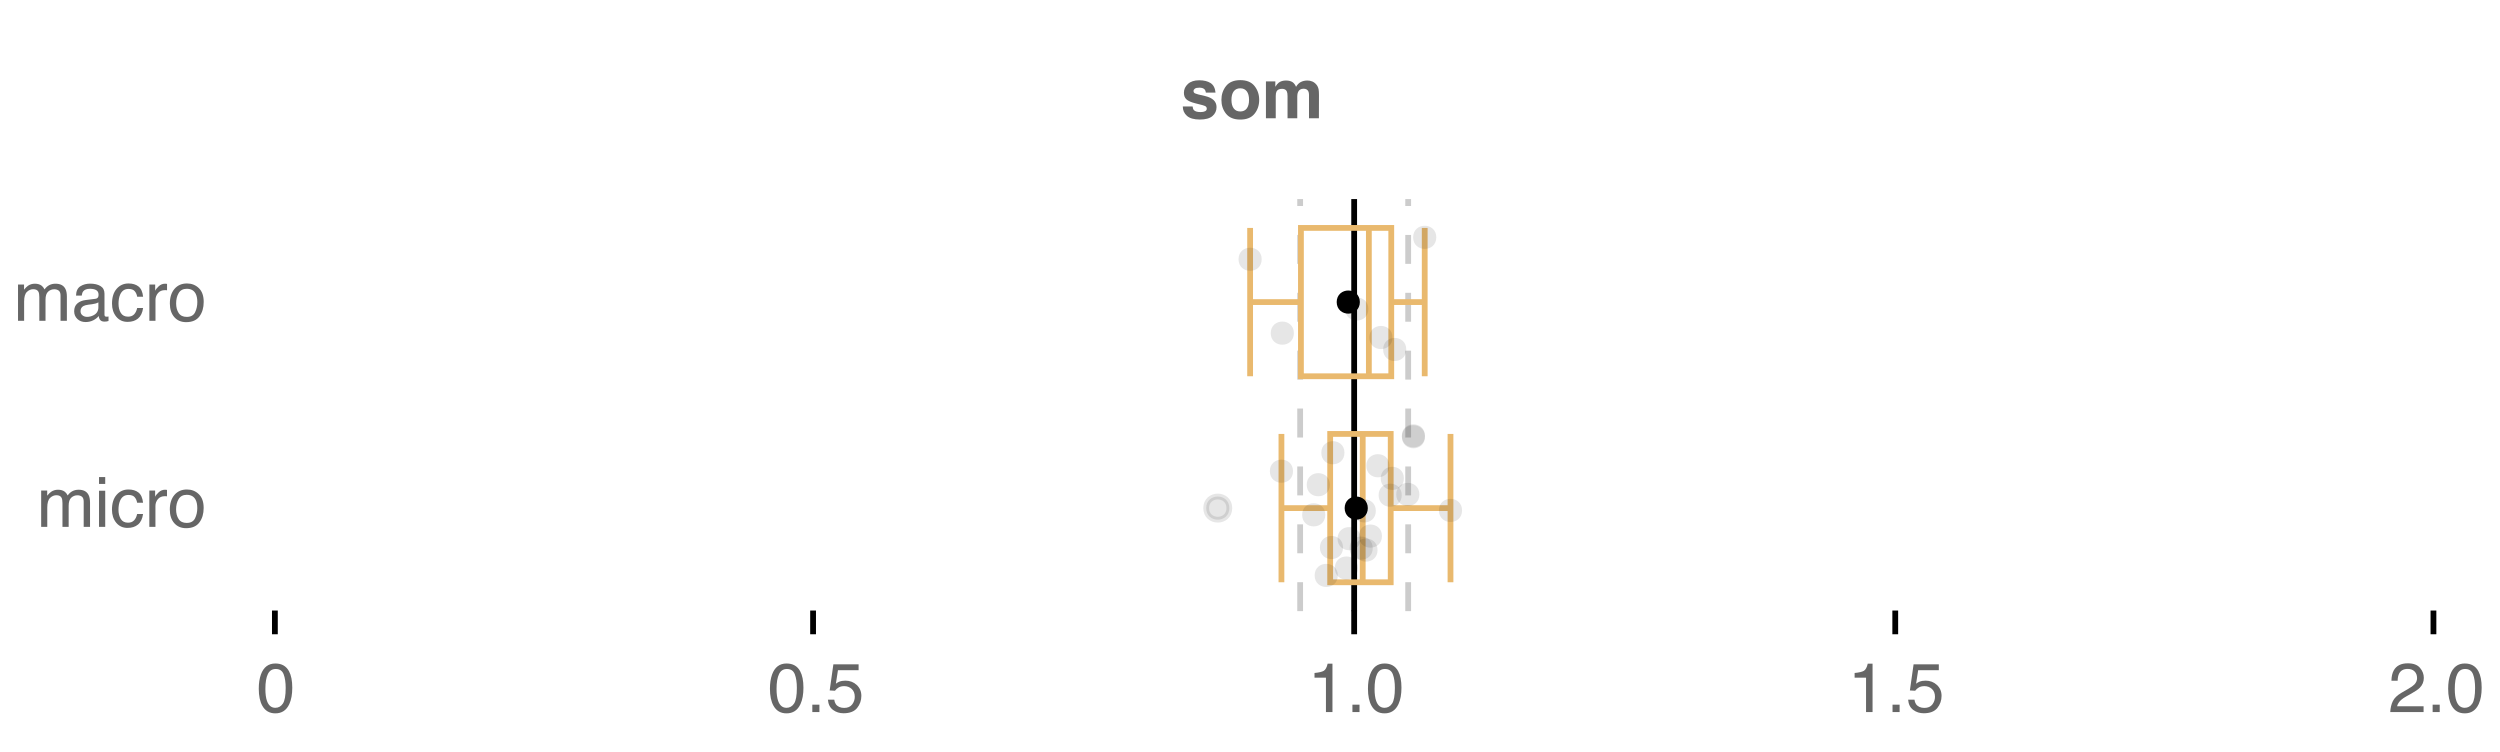 <?xml version="1.0" encoding="UTF-8"?>
<svg xmlns="http://www.w3.org/2000/svg" xmlns:xlink="http://www.w3.org/1999/xlink" width="864" height="260" viewBox="0 0 864 260">
<defs>
<clipPath id="clip-0">
<path clip-rule="nonzero" d="M 467 68.801 L 469 68.801 L 469 211.199 L 467 211.199 Z M 467 68.801 "/>
</clipPath>
<clipPath id="clip-1">
<path clip-rule="nonzero" d="M 448 68.801 L 451 68.801 L 451 211.199 L 448 211.199 Z M 448 68.801 "/>
</clipPath>
<clipPath id="clip-2">
<path clip-rule="nonzero" d="M 485 68.801 L 488 68.801 L 488 211.199 L 485 211.199 Z M 485 68.801 "/>
</clipPath>
</defs>
<rect x="-86.4" y="-26" width="1036.8" height="312" fill="rgb(100%, 100%, 100%)" fill-opacity="1"/>
<path fill-rule="nonzero" fill="rgb(100%, 100%, 100%)" fill-opacity="1" d="M 0 0 L 672 0 L 672 76 L 0 76 Z M 0 0 "/>
<path fill="none" stroke-width="1" stroke-linecap="butt" stroke-linejoin="miter" stroke="rgb(0%, 0%, 0%)" stroke-opacity="1" stroke-miterlimit="10" d="M 47.5 105.5 L 47.5 109.6 " transform="matrix(2, 0, 0, 2, 0, 0)"/>
<path fill="none" stroke-width="1" stroke-linecap="butt" stroke-linejoin="miter" stroke="rgb(0%, 0%, 0%)" stroke-opacity="1" stroke-miterlimit="10" d="M 140.5 105.5 L 140.5 109.6 " transform="matrix(2, 0, 0, 2, 0, 0)"/>
<path fill="none" stroke-width="1" stroke-linecap="butt" stroke-linejoin="miter" stroke="rgb(0%, 0%, 0%)" stroke-opacity="1" stroke-miterlimit="10" d="M 234 105.5 L 234 109.6 " transform="matrix(2, 0, 0, 2, 0, 0)"/>
<path fill="none" stroke-width="1" stroke-linecap="butt" stroke-linejoin="miter" stroke="rgb(0%, 0%, 0%)" stroke-opacity="1" stroke-miterlimit="10" d="M 327.5 105.5 L 327.5 109.6 " transform="matrix(2, 0, 0, 2, 0, 0)"/>
<path fill="none" stroke-width="1" stroke-linecap="butt" stroke-linejoin="miter" stroke="rgb(0%, 0%, 0%)" stroke-opacity="1" stroke-miterlimit="10" d="M 420.5 105.5 L 420.5 109.6 " transform="matrix(2, 0, 0, 2, 0, 0)"/>
<path fill-rule="nonzero" fill="rgb(40%, 40%, 40%)" fill-opacity="1" d="M 418.359 28.691 C 419.359 29.332 419.934 30.434 420.082 31.996 L 416.742 31.996 C 416.695 31.566 416.574 31.227 416.379 30.977 C 416.012 30.523 415.387 30.297 414.504 30.297 C 413.777 30.297 413.258 30.41 412.953 30.637 C 412.645 30.863 412.488 31.129 412.488 31.434 C 412.488 31.816 412.652 32.094 412.98 32.266 C 413.309 32.445 414.469 32.754 416.461 33.191 C 417.789 33.504 418.785 33.977 419.449 34.609 C 420.105 35.25 420.434 36.051 420.434 37.012 C 420.434 38.277 419.961 39.309 419.023 40.113 C 418.082 40.914 416.625 41.312 414.656 41.312 C 412.648 41.312 411.164 40.887 410.211 40.043 C 409.254 39.195 408.773 38.113 408.773 36.801 L 412.16 36.801 C 412.23 37.395 412.383 37.816 412.617 38.066 C 413.031 38.512 413.797 38.734 414.914 38.734 C 415.57 38.734 416.094 38.637 416.477 38.441 C 416.863 38.246 417.059 37.953 417.059 37.562 C 417.059 37.188 416.902 36.902 416.59 36.707 C 416.277 36.512 415.117 36.176 413.109 35.699 C 411.664 35.34 410.645 34.891 410.051 34.352 C 409.457 33.82 409.16 33.055 409.16 32.055 C 409.16 30.875 409.625 29.863 410.547 29.012 C 411.473 28.164 412.777 27.742 414.457 27.742 C 416.051 27.742 417.352 28.059 418.359 28.691 Z M 433.559 29.723 C 434.637 31.074 435.176 32.672 435.176 34.516 C 435.176 36.391 434.637 37.996 433.559 39.324 C 432.48 40.656 430.844 41.324 428.648 41.324 C 426.453 41.324 424.816 40.66 423.738 39.324 C 422.66 37.992 422.121 36.391 422.121 34.516 C 422.121 32.672 422.66 31.074 423.738 29.723 C 424.816 28.371 426.453 27.695 428.648 27.695 C 430.844 27.695 432.48 28.371 433.559 29.723 Z M 428.637 30.52 C 427.66 30.52 426.91 30.863 426.379 31.559 C 425.852 32.25 425.59 33.234 425.59 34.516 C 425.59 35.797 425.855 36.785 426.379 37.48 C 426.906 38.176 427.66 38.523 428.637 38.523 C 429.613 38.523 430.363 38.176 430.887 37.48 C 431.41 36.785 431.672 35.797 431.672 34.516 C 431.672 33.234 431.41 32.246 430.887 31.559 C 430.363 30.867 429.613 30.52 428.637 30.52 Z M 444.738 31.621 C 444.457 31.004 443.906 30.695 443.086 30.695 C 442.133 30.695 441.492 31.004 441.164 31.621 C 440.984 31.973 440.895 32.496 440.895 33.191 L 440.895 40.879 L 437.508 40.879 L 437.508 28.129 L 440.754 28.129 L 440.754 29.992 C 441.168 29.328 441.559 28.855 441.926 28.574 C 442.574 28.074 443.414 27.824 444.445 27.824 C 445.422 27.824 446.211 28.039 446.812 28.469 C 447.297 28.867 447.664 29.379 447.914 30.004 C 448.352 29.254 448.895 28.703 449.543 28.352 C 450.23 28 450.996 27.824 451.84 27.824 C 452.402 27.824 452.957 27.934 453.504 28.152 C 454.051 28.371 454.547 28.754 454.992 29.301 C 455.352 29.746 455.594 30.293 455.719 30.941 C 455.797 31.371 455.836 32 455.836 32.828 L 455.812 40.879 L 452.391 40.879 L 452.391 32.746 C 452.391 32.262 452.312 31.863 452.156 31.551 C 451.859 30.957 451.312 30.66 450.516 30.66 C 449.594 30.66 448.957 31.043 448.605 31.809 C 448.426 32.215 448.336 32.703 448.336 33.273 L 448.336 40.879 L 444.973 40.879 L 444.973 33.273 C 444.973 32.516 444.895 31.965 444.738 31.621 Z M 408 22.398 "/>
<path fill-rule="nonzero" fill="rgb(40%, 40%, 40%)" fill-opacity="1" d="M 95.172 229.301 C 97.344 229.301 98.914 230.195 99.883 231.984 C 100.633 233.367 101.008 235.262 101.008 237.668 C 101.008 239.949 100.668 241.836 99.988 243.328 C 99.004 245.469 97.395 246.539 95.16 246.539 C 93.145 246.539 91.645 245.664 90.66 243.914 C 89.84 242.453 89.43 240.492 89.43 238.031 C 89.43 236.125 89.676 234.488 90.168 233.121 C 91.09 230.574 92.758 229.301 95.172 229.301 Z M 95.148 244.617 C 96.242 244.617 97.113 244.133 97.762 243.164 C 98.41 242.195 98.734 240.391 98.734 237.75 C 98.734 235.844 98.5 234.277 98.031 233.043 C 97.562 231.812 96.652 231.199 95.301 231.199 C 94.059 231.199 93.148 231.785 92.578 232.949 C 92.004 234.117 91.715 235.84 91.715 238.113 C 91.715 239.824 91.898 241.199 92.266 242.238 C 92.828 243.824 93.789 244.617 95.148 244.617 Z M 88.68 227.602 "/>
<path fill-rule="nonzero" fill="rgb(40%, 40%, 40%)" fill-opacity="1" d="M 271.832 229.301 C 274.004 229.301 275.574 230.195 276.543 231.984 C 277.293 233.367 277.668 235.262 277.668 237.668 C 277.668 239.949 277.328 241.836 276.648 243.328 C 275.664 245.469 274.055 246.539 271.82 246.539 C 269.805 246.539 268.305 245.664 267.32 243.914 C 266.5 242.453 266.09 240.492 266.09 238.031 C 266.09 236.125 266.336 234.488 266.828 233.121 C 267.75 230.574 269.418 229.301 271.832 229.301 Z M 271.809 244.617 C 272.902 244.617 273.773 244.133 274.422 243.164 C 275.07 242.195 275.395 240.391 275.395 237.75 C 275.395 235.844 275.16 234.277 274.691 233.043 C 274.223 231.812 273.312 231.199 271.961 231.199 C 270.719 231.199 269.809 231.785 269.238 232.949 C 268.664 234.117 268.375 235.84 268.375 238.113 C 268.375 239.824 268.559 241.199 268.926 242.238 C 269.488 243.824 270.449 244.617 271.809 244.617 Z M 280.738 243.527 L 283.188 243.527 L 283.188 246.082 L 280.738 246.082 Z M 288.32 241.805 C 288.461 243.008 289.02 243.84 289.996 244.301 C 290.496 244.535 291.074 244.652 291.73 244.652 C 292.98 244.652 293.906 244.254 294.508 243.457 C 295.109 242.66 295.41 241.777 295.41 240.809 C 295.41 239.637 295.051 238.73 294.34 238.09 C 293.625 237.449 292.766 237.129 291.766 237.129 C 291.039 237.129 290.418 237.27 289.895 237.551 C 289.375 237.832 288.934 238.223 288.566 238.723 L 286.738 238.617 L 288.016 229.582 L 296.734 229.582 L 296.734 231.621 L 289.598 231.621 L 288.883 236.285 C 289.273 235.988 289.645 235.766 289.996 235.617 C 290.621 235.359 291.344 235.23 292.164 235.23 C 293.703 235.23 295.008 235.727 296.078 236.719 C 297.148 237.711 297.684 238.969 297.684 240.492 C 297.684 242.078 297.191 243.477 296.215 244.688 C 295.234 245.898 293.668 246.504 291.52 246.504 C 290.152 246.504 288.941 246.121 287.895 245.348 C 286.844 244.578 286.254 243.398 286.129 241.805 Z M 265.34 227.602 "/>
<path fill-rule="nonzero" fill="rgb(40%, 40%, 40%)" fill-opacity="1" d="M 454.297 234.199 L 454.297 232.582 C 455.82 232.434 456.883 232.184 457.484 231.84 C 458.086 231.492 458.535 230.668 458.832 229.371 L 460.496 229.371 L 460.496 246.082 L 458.246 246.082 L 458.246 234.199 Z M 467.398 243.527 L 469.848 243.527 L 469.848 246.082 L 467.398 246.082 Z M 478.508 229.301 C 480.68 229.301 482.25 230.195 483.219 231.984 C 483.969 233.367 484.344 235.262 484.344 237.668 C 484.344 239.949 484.004 241.836 483.324 243.328 C 482.34 245.469 480.73 246.539 478.496 246.539 C 476.48 246.539 474.98 245.664 473.996 243.914 C 473.176 242.453 472.766 240.492 472.766 238.031 C 472.766 236.125 473.012 234.488 473.504 233.121 C 474.426 230.574 476.094 229.301 478.508 229.301 Z M 478.484 244.617 C 479.578 244.617 480.449 244.133 481.098 243.164 C 481.746 242.195 482.07 240.391 482.07 237.75 C 482.07 235.844 481.836 234.277 481.367 233.043 C 480.898 231.812 479.988 231.199 478.637 231.199 C 477.395 231.199 476.484 231.785 475.914 232.949 C 475.34 234.117 475.051 235.84 475.051 238.113 C 475.051 239.824 475.234 241.199 475.602 242.238 C 476.164 243.824 477.125 244.617 478.484 244.617 Z M 452 227.602 "/>
<path fill-rule="nonzero" fill="rgb(40%, 40%, 40%)" fill-opacity="1" d="M 640.957 234.199 L 640.957 232.582 C 642.48 232.434 643.543 232.184 644.145 231.84 C 644.746 231.492 645.195 230.668 645.492 229.371 L 647.156 229.371 L 647.156 246.082 L 644.906 246.082 L 644.906 234.199 Z M 654.059 243.527 L 656.508 243.527 L 656.508 246.082 L 654.059 246.082 Z M 661.641 241.805 C 661.781 243.008 662.34 243.84 663.316 244.301 C 663.816 244.535 664.395 244.652 665.051 244.652 C 666.301 244.652 667.227 244.254 667.828 243.457 C 668.43 242.66 668.73 241.777 668.73 240.809 C 668.73 239.637 668.371 238.73 667.66 238.09 C 666.945 237.449 666.086 237.129 665.086 237.129 C 664.359 237.129 663.738 237.27 663.215 237.551 C 662.695 237.832 662.254 238.223 661.887 238.723 L 660.059 238.617 L 661.336 229.582 L 670.055 229.582 L 670.055 231.621 L 662.918 231.621 L 662.203 236.285 C 662.594 235.988 662.965 235.766 663.316 235.617 C 663.941 235.359 664.664 235.23 665.484 235.23 C 667.023 235.23 668.328 235.727 669.398 236.719 C 670.469 237.711 671.004 238.969 671.004 240.492 C 671.004 242.078 670.512 243.477 669.535 244.688 C 668.555 245.898 666.988 246.504 664.84 246.504 C 663.473 246.504 662.262 246.121 661.215 245.348 C 660.164 244.578 659.574 243.398 659.449 241.805 Z M 638.66 227.602 "/>
<path fill-rule="nonzero" fill="rgb(40%, 40%, 40%)" fill-opacity="1" d="M 826.07 246.082 C 826.148 244.637 826.445 243.379 826.969 242.309 C 827.488 241.238 828.5 240.266 830.008 239.391 L 832.258 238.09 C 833.266 237.504 833.973 237.004 834.379 236.59 C 835.02 235.941 835.34 235.199 835.34 234.363 C 835.34 233.387 835.047 232.613 834.461 232.035 C 833.875 231.461 833.094 231.176 832.117 231.176 C 830.672 231.176 829.672 231.723 829.117 232.816 C 828.82 233.402 828.656 234.215 828.625 235.254 L 826.48 235.254 C 826.504 233.793 826.773 232.602 827.289 231.68 C 828.203 230.055 829.816 229.242 832.129 229.242 C 834.051 229.242 835.453 229.762 836.344 230.801 C 837.23 231.84 837.672 232.996 837.672 234.27 C 837.672 235.613 837.199 236.762 836.254 237.715 C 835.707 238.27 834.727 238.941 833.312 239.73 L 831.707 240.621 C 830.941 241.043 830.34 241.445 829.902 241.828 C 829.121 242.508 828.629 243.262 828.426 244.09 L 837.59 244.09 L 837.59 246.082 Z M 840.719 243.527 L 843.168 243.527 L 843.168 246.082 L 840.719 246.082 Z M 851.828 229.301 C 854 229.301 855.57 230.195 856.539 231.984 C 857.289 233.367 857.664 235.262 857.664 237.668 C 857.664 239.949 857.324 241.836 856.645 243.328 C 855.66 245.469 854.051 246.539 851.816 246.539 C 849.801 246.539 848.301 245.664 847.316 243.914 C 846.496 242.453 846.086 240.492 846.086 238.031 C 846.086 236.125 846.332 234.488 846.824 233.121 C 847.746 230.574 849.414 229.301 851.828 229.301 Z M 851.805 244.617 C 852.898 244.617 853.77 244.133 854.418 243.164 C 855.066 242.195 855.391 240.391 855.391 237.75 C 855.391 235.844 855.156 234.277 854.688 233.043 C 854.219 231.812 853.309 231.199 851.957 231.199 C 850.715 231.199 849.805 231.785 849.234 232.949 C 848.66 234.117 848.371 235.84 848.371 238.113 C 848.371 239.824 848.555 241.199 848.922 242.238 C 849.484 243.824 850.445 244.617 851.805 244.617 Z M 825.32 227.602 "/>
<path fill-rule="nonzero" fill="rgb(40%, 40%, 40%)" fill-opacity="1" d="M 6.227 98.328 L 8.312 98.328 L 8.312 100.109 C 8.812 99.492 9.266 99.043 9.672 98.762 C 10.367 98.285 11.156 98.047 12.039 98.047 C 13.039 98.047 13.844 98.293 14.453 98.785 C 14.797 99.066 15.109 99.48 15.391 100.027 C 15.859 99.355 16.41 98.855 17.043 98.535 C 17.676 98.211 18.387 98.047 19.176 98.047 C 20.863 98.047 22.012 98.656 22.621 99.875 C 22.949 100.531 23.113 101.414 23.113 102.523 L 23.113 110.879 L 20.922 110.879 L 20.922 102.16 C 20.922 101.324 20.711 100.75 20.297 100.438 C 19.879 100.125 19.367 99.969 18.766 99.969 C 17.938 99.969 17.227 100.246 16.625 100.801 C 16.027 101.355 15.73 102.281 15.73 103.578 L 15.73 110.879 L 13.586 110.879 L 13.586 102.688 C 13.586 101.836 13.484 101.215 13.281 100.824 C 12.961 100.238 12.363 99.945 11.488 99.945 C 10.691 99.945 9.969 100.254 9.312 100.871 C 8.66 101.488 8.336 102.605 8.336 104.223 L 8.336 110.879 L 6.227 110.879 Z M 27.836 107.539 C 27.836 108.148 28.059 108.629 28.504 108.98 C 28.949 109.332 29.477 109.508 30.086 109.508 C 30.828 109.508 31.547 109.336 32.242 108.992 C 33.414 108.422 34 107.488 34 106.191 L 34 104.492 C 33.742 104.656 33.41 104.793 33.004 104.902 C 32.598 105.012 32.199 105.09 31.809 105.137 L 30.531 105.301 C 29.766 105.402 29.191 105.562 28.809 105.781 C 28.16 106.148 27.836 106.734 27.836 107.539 Z M 32.945 103.273 C 33.43 103.211 33.754 103.008 33.918 102.664 C 34.012 102.477 34.059 102.207 34.059 101.855 C 34.059 101.137 33.805 100.613 33.289 100.293 C 32.777 99.969 32.047 99.805 31.094 99.805 C 29.992 99.805 29.211 100.102 28.75 100.695 C 28.492 101.023 28.324 101.512 28.246 102.16 L 26.277 102.16 C 26.316 100.613 26.82 99.535 27.781 98.934 C 28.746 98.328 29.867 98.023 31.141 98.023 C 32.617 98.023 33.816 98.305 34.738 98.867 C 35.652 99.43 36.109 100.305 36.109 101.492 L 36.109 108.723 C 36.109 108.941 36.156 109.117 36.242 109.25 C 36.332 109.383 36.523 109.449 36.812 109.449 C 36.906 109.449 37.012 109.441 37.129 109.434 C 37.246 109.422 37.371 109.402 37.504 109.379 L 37.504 110.938 C 37.176 111.031 36.926 111.09 36.754 111.113 C 36.582 111.137 36.348 111.148 36.051 111.148 C 35.324 111.148 34.797 110.891 34.469 110.375 C 34.297 110.102 34.176 109.715 34.105 109.215 C 33.676 109.777 33.059 110.266 32.254 110.68 C 31.449 111.094 30.562 111.301 29.594 111.301 C 28.43 111.301 27.477 110.949 26.742 110.238 C 26.004 109.531 25.633 108.648 25.633 107.586 C 25.633 106.422 25.996 105.52 26.723 104.879 C 27.449 104.238 28.402 103.844 29.582 103.695 Z M 44.406 97.965 C 45.82 97.965 46.973 98.309 47.855 98.996 C 48.742 99.684 49.277 100.867 49.457 102.547 L 47.406 102.547 C 47.281 101.773 46.996 101.129 46.551 100.621 C 46.105 100.109 45.391 99.852 44.406 99.852 C 43.062 99.852 42.102 100.508 41.523 101.82 C 41.148 102.672 40.961 103.723 40.961 104.973 C 40.961 106.23 41.227 107.289 41.758 108.148 C 42.289 109.008 43.125 109.438 44.266 109.438 C 45.141 109.438 45.832 109.168 46.348 108.637 C 46.859 108.102 47.211 107.367 47.406 106.438 L 49.457 106.438 C 49.223 108.102 48.637 109.316 47.699 110.09 C 46.762 110.859 45.562 111.242 44.102 111.242 C 42.461 111.242 41.152 110.645 40.176 109.441 C 39.199 108.242 38.711 106.746 38.711 104.949 C 38.711 102.746 39.246 101.031 40.316 99.805 C 41.387 98.578 42.75 97.965 44.406 97.965 Z M 51.625 98.328 L 53.629 98.328 L 53.629 100.496 C 53.793 100.074 54.195 99.559 54.836 98.957 C 55.477 98.352 56.215 98.047 57.051 98.047 C 57.09 98.047 57.156 98.051 57.25 98.059 C 57.344 98.066 57.504 98.082 57.73 98.105 L 57.73 100.332 C 57.605 100.309 57.488 100.293 57.387 100.285 C 57.281 100.277 57.164 100.273 57.039 100.273 C 55.977 100.273 55.16 100.613 54.59 101.301 C 54.02 101.984 53.734 102.77 53.734 103.66 L 53.734 110.879 L 51.625 110.879 Z M 64.539 109.52 C 65.938 109.52 66.895 108.988 67.418 107.934 C 67.938 106.875 68.195 105.695 68.195 104.398 C 68.195 103.227 68.008 102.273 67.633 101.539 C 67.039 100.383 66.016 99.805 64.562 99.805 C 63.273 99.805 62.336 100.297 61.75 101.281 C 61.164 102.266 60.871 103.453 60.871 104.844 C 60.871 106.18 61.164 107.293 61.75 108.184 C 62.336 109.074 63.266 109.52 64.539 109.52 Z M 64.621 97.965 C 66.238 97.965 67.605 98.504 68.723 99.582 C 69.84 100.66 70.398 102.246 70.398 104.34 C 70.398 106.363 69.906 108.035 68.922 109.355 C 67.938 110.676 66.41 111.336 64.34 111.336 C 62.613 111.336 61.242 110.754 60.227 109.582 C 59.211 108.414 58.703 106.848 58.703 104.879 C 58.703 102.77 59.238 101.09 60.309 99.84 C 61.379 98.59 62.816 97.965 64.621 97.965 Z M 4.68 92.398 "/>
<path fill-rule="nonzero" fill="rgb(40%, 40%, 40%)" fill-opacity="1" d="M 14.227 169.531 L 16.312 169.531 L 16.312 171.312 C 16.812 170.695 17.266 170.246 17.672 169.965 C 18.367 169.488 19.156 169.25 20.039 169.25 C 21.039 169.25 21.844 169.496 22.453 169.988 C 22.797 170.27 23.109 170.684 23.391 171.23 C 23.859 170.559 24.41 170.059 25.043 169.738 C 25.676 169.414 26.387 169.25 27.176 169.25 C 28.863 169.25 30.012 169.859 30.621 171.078 C 30.949 171.734 31.113 172.617 31.113 173.727 L 31.113 182.082 L 28.922 182.082 L 28.922 173.363 C 28.922 172.527 28.711 171.953 28.297 171.641 C 27.879 171.328 27.367 171.172 26.766 171.172 C 25.938 171.172 25.227 171.449 24.625 172.004 C 24.027 172.559 23.73 173.484 23.73 174.781 L 23.73 182.082 L 21.586 182.082 L 21.586 173.891 C 21.586 173.039 21.484 172.418 21.281 172.027 C 20.961 171.441 20.363 171.148 19.488 171.148 C 18.691 171.148 17.969 171.457 17.312 172.074 C 16.66 172.691 16.336 173.809 16.336 175.426 L 16.336 182.082 L 14.227 182.082 Z M 34.219 169.59 L 36.363 169.59 L 36.363 182.082 L 34.219 182.082 Z M 34.219 164.867 L 36.363 164.867 L 36.363 167.258 L 34.219 167.258 Z M 44.391 169.168 C 45.805 169.168 46.957 169.512 47.84 170.199 C 48.727 170.887 49.262 172.07 49.441 173.75 L 47.391 173.75 C 47.266 172.977 46.98 172.332 46.535 171.824 C 46.09 171.312 45.375 171.055 44.391 171.055 C 43.047 171.055 42.086 171.711 41.508 173.023 C 41.133 173.875 40.945 174.926 40.945 176.176 C 40.945 177.434 41.211 178.492 41.742 179.352 C 42.273 180.211 43.109 180.641 44.25 180.641 C 45.125 180.641 45.816 180.371 46.332 179.84 C 46.844 179.305 47.195 178.57 47.391 177.641 L 49.441 177.641 C 49.207 179.305 48.621 180.52 47.684 181.293 C 46.746 182.062 45.547 182.445 44.086 182.445 C 42.445 182.445 41.137 181.848 40.16 180.645 C 39.184 179.445 38.695 177.949 38.695 176.152 C 38.695 173.949 39.23 172.234 40.301 171.008 C 41.371 169.781 42.734 169.168 44.391 169.168 Z M 51.609 169.531 L 53.613 169.531 L 53.613 171.699 C 53.777 171.277 54.18 170.762 54.82 170.16 C 55.461 169.555 56.199 169.25 57.035 169.25 C 57.074 169.25 57.141 169.254 57.234 169.262 C 57.328 169.27 57.488 169.285 57.715 169.309 L 57.715 171.535 C 57.59 171.512 57.473 171.496 57.371 171.488 C 57.266 171.48 57.148 171.477 57.023 171.477 C 55.961 171.477 55.145 171.816 54.574 172.504 C 54.004 173.188 53.719 173.973 53.719 174.863 L 53.719 182.082 L 51.609 182.082 Z M 64.523 180.723 C 65.922 180.723 66.879 180.191 67.402 179.137 C 67.922 178.078 68.18 176.898 68.18 175.602 C 68.18 174.43 67.992 173.477 67.617 172.742 C 67.023 171.586 66 171.008 64.547 171.008 C 63.258 171.008 62.32 171.5 61.734 172.484 C 61.148 173.469 60.855 174.656 60.855 176.047 C 60.855 177.383 61.148 178.496 61.734 179.387 C 62.32 180.277 63.25 180.723 64.523 180.723 Z M 64.605 169.168 C 66.223 169.168 67.59 169.707 68.707 170.785 C 69.824 171.863 70.383 173.449 70.383 175.543 C 70.383 177.566 69.891 179.238 68.906 180.559 C 67.922 181.879 66.395 182.539 64.324 182.539 C 62.598 182.539 61.227 181.957 60.211 180.785 C 59.195 179.617 58.688 178.051 58.688 176.082 C 58.688 173.973 59.223 172.293 60.293 171.043 C 61.363 169.793 62.801 169.168 64.605 169.168 Z M 12.68 163.602 "/>
<g clip-path="url(#clip-0)">
<path fill="none" stroke-width="1" stroke-linecap="butt" stroke-linejoin="miter" stroke="rgb(0%, 0%, 0%)" stroke-opacity="1" stroke-miterlimit="10" d="M 0 0 L 71.2 0 " transform="matrix(0, -2, 2, 0, 467.999, 211.2)"/>
</g>
<g clip-path="url(#clip-1)">
<path fill="none" stroke-width="1" stroke-linecap="butt" stroke-linejoin="miter" stroke="rgb(80%, 80%, 80%)" stroke-opacity="1" stroke-dasharray="5 5" stroke-miterlimit="10" d="M 0 -0.001 L 71.2 -0.001 " transform="matrix(0, -2, 2, 0, 449.333, 211.2)"/>
</g>
<g clip-path="url(#clip-2)">
<path fill="none" stroke-width="1" stroke-linecap="butt" stroke-linejoin="miter" stroke="rgb(80%, 80%, 80%)" stroke-opacity="1" stroke-dasharray="5 5" stroke-miterlimit="10" d="M 0 -0 L 71.2 -0 " transform="matrix(0, -2, 2, 0, 486.665, 211.2)"/>
</g>
<path fill="none" stroke-width="1" stroke-linecap="butt" stroke-linejoin="miter" stroke="rgb(91.373%, 72.549%, 43.137%)" stroke-opacity="1" stroke-miterlimit="10" d="M 236.539 39.385 L 236.539 65.016 Z M 236.539 39.385 " transform="matrix(2, 0, 0, 2, 0, 0)"/>
<path fill="none" stroke-width="1" stroke-linecap="butt" stroke-linejoin="miter" stroke="rgb(91.373%, 72.549%, 43.137%)" stroke-opacity="1" stroke-miterlimit="10" d="M 224.801 39.385 L 240.41 39.385 L 240.41 65.018 L 224.801 65.018 Z M 224.801 39.385 " transform="matrix(2, 0, 0, 2, 0, 0)"/>
<path fill="none" stroke-width="1" stroke-linecap="butt" stroke-linejoin="miter" stroke="rgb(91.373%, 72.549%, 43.137%)" stroke-opacity="1" stroke-miterlimit="10" d="M 216.02 39.385 L 216.02 65.016 M 216.02 52.199 L 224.801 52.199 M 246.191 39.385 L 246.191 65.016 M 246.191 52.199 L 240.41 52.199 Z M 246.191 52.199 " transform="matrix(2, 0, 0, 2, 0, 0)"/>
<path fill-rule="nonzero" fill="rgb(0%, 0%, 0%)" fill-opacity="1" stroke-width="1" stroke-linecap="butt" stroke-linejoin="miter" stroke="rgb(0%, 0%, 0%)" stroke-opacity="1" stroke-miterlimit="10" d="M 234.48 52.199 C 234.48 54.199 231.48 54.199 231.48 52.199 C 231.48 50.199 234.48 50.199 234.48 52.199 Z M 234.48 52.199 " transform="matrix(2, 0, 0, 2, 0, 0)"/>
<path fill-rule="nonzero" fill="rgb(0%, 0%, 0%)" fill-opacity="0.098" d="M 436.039 89.602 C 436.039 94.934 428.039 94.934 428.039 89.602 C 428.039 84.27 436.039 84.27 436.039 89.602 Z M 436.039 89.602 "/>
<path fill-rule="nonzero" fill="rgb(0%, 0%, 0%)" fill-opacity="0.098" d="M 447.164 115.137 C 447.164 120.469 439.164 120.469 439.164 115.137 C 439.164 109.801 447.164 109.801 447.164 115.137 Z M 447.164 115.137 "/>
<path fill-rule="nonzero" fill="rgb(0%, 0%, 0%)" fill-opacity="0.098" d="M 472.91 106.797 C 472.91 112.133 464.91 112.133 464.91 106.797 C 464.91 101.465 472.91 101.465 472.91 106.797 Z M 472.91 106.797 "/>
<path fill-rule="nonzero" fill="rgb(0%, 0%, 0%)" fill-opacity="0.098" d="M 481.25 116.641 C 481.25 121.977 473.25 121.977 473.25 116.641 C 473.25 111.309 481.25 111.309 481.25 116.641 Z M 481.25 116.641 "/>
<path fill-rule="nonzero" fill="rgb(0%, 0%, 0%)" fill-opacity="0.098" d="M 486.008 120.777 C 486.008 126.109 478.008 126.109 478.008 120.777 C 478.008 115.445 486.008 115.445 486.008 120.777 Z M 486.008 120.777 "/>
<path fill-rule="nonzero" fill="rgb(0%, 0%, 0%)" fill-opacity="0.098" d="M 496.383 82.02 C 496.383 87.355 488.383 87.355 488.383 82.02 C 488.383 76.688 496.383 76.688 496.383 82.02 Z M 496.383 82.02 "/>
<path fill="none" stroke-width="1" stroke-linecap="butt" stroke-linejoin="miter" stroke="rgb(91.373%, 72.549%, 43.137%)" stroke-opacity="1" stroke-miterlimit="10" d="M 235.477 74.984 L 235.477 100.615 Z M 235.477 74.984 " transform="matrix(2, 0, 0, 2, 0, 0)"/>
<path fill="none" stroke-width="1" stroke-linecap="butt" stroke-linejoin="miter" stroke="rgb(91.373%, 72.549%, 43.137%)" stroke-opacity="1" stroke-miterlimit="10" d="M 229.854 74.984 L 240.314 74.984 L 240.314 100.617 L 229.854 100.617 Z M 229.854 74.984 " transform="matrix(2, 0, 0, 2, 0, 0)"/>
<path fill="none" stroke-width="1" stroke-linecap="butt" stroke-linejoin="miter" stroke="rgb(91.373%, 72.549%, 43.137%)" stroke-opacity="1" stroke-miterlimit="10" d="M 221.432 74.984 L 221.432 100.615 M 221.432 87.801 L 229.854 87.801 M 250.645 74.984 L 250.645 100.615 M 250.645 87.801 L 240.314 87.801 Z M 250.645 87.801 " transform="matrix(2, 0, 0, 2, 0, 0)"/>
<path fill-rule="nonzero" fill="rgb(0%, 0%, 0%)" fill-opacity="0.098" stroke-width="1" stroke-linecap="butt" stroke-linejoin="miter" stroke="rgb(0%, 0%, 0%)" stroke-opacity="0.098" stroke-miterlimit="10" d="M 212.43 87.801 C 212.43 90.467 208.43 90.467 208.43 87.801 C 208.43 85.133 212.43 85.133 212.43 87.801 Z M 212.43 87.801 " transform="matrix(2, 0, 0, 2, 0, 0)"/>
<path fill-rule="nonzero" fill="rgb(0%, 0%, 0%)" fill-opacity="1" stroke-width="1" stroke-linecap="butt" stroke-linejoin="miter" stroke="rgb(0%, 0%, 0%)" stroke-opacity="1" stroke-miterlimit="10" d="M 235.857 87.801 C 235.857 89.801 232.857 89.801 232.857 87.801 C 232.857 85.801 235.857 85.801 235.857 87.801 Z M 235.857 87.801 " transform="matrix(2, 0, 0, 2, 0, 0)"/>
<path fill-rule="nonzero" fill="rgb(0%, 0%, 0%)" fill-opacity="0.098" d="M 446.863 162.844 C 446.863 168.18 438.863 168.18 438.863 162.844 C 438.863 157.512 446.863 157.512 446.863 162.844 Z M 446.863 162.844 "/>
<path fill-rule="nonzero" fill="rgb(0%, 0%, 0%)" fill-opacity="0.098" d="M 458.023 177.926 C 458.023 183.258 450.023 183.258 450.023 177.926 C 450.023 172.59 458.023 172.59 458.023 177.926 Z M 458.023 177.926 "/>
<path fill-rule="nonzero" fill="rgb(0%, 0%, 0%)" fill-opacity="0.098" d="M 459.605 167.516 C 459.605 172.848 451.605 172.848 451.605 167.516 C 451.605 162.184 459.605 162.184 459.605 167.516 Z M 459.605 167.516 "/>
<path fill-rule="nonzero" fill="rgb(0%, 0%, 0%)" fill-opacity="0.098" d="M 462.344 198.863 C 462.344 204.199 454.344 204.199 454.344 198.863 C 454.344 193.531 462.344 193.531 462.344 198.863 Z M 462.344 198.863 "/>
<path fill-rule="nonzero" fill="rgb(0%, 0%, 0%)" fill-opacity="0.098" d="M 464.16 189.223 C 464.16 194.555 456.16 194.555 456.16 189.223 C 456.16 183.887 464.16 183.887 464.16 189.223 Z M 464.16 189.223 "/>
<path fill-rule="nonzero" fill="rgb(0%, 0%, 0%)" fill-opacity="0.098" d="M 464.645 156.465 C 464.645 161.797 456.645 161.797 456.645 156.465 C 456.645 151.133 464.645 151.133 464.645 156.465 Z M 464.645 156.465 "/>
<path fill-rule="nonzero" fill="rgb(0%, 0%, 0%)" fill-opacity="0.098" d="M 469.312 196.316 C 469.312 201.652 461.312 201.652 461.312 196.316 C 461.312 190.984 469.312 190.984 469.312 196.316 Z M 469.312 196.316 "/>
<path fill-rule="nonzero" fill="rgb(0%, 0%, 0%)" fill-opacity="0.098" d="M 470.262 186.16 C 470.262 191.492 462.262 191.492 462.262 186.16 C 462.262 180.828 470.262 180.828 470.262 186.16 Z M 470.262 186.16 "/>
<path fill-rule="nonzero" fill="rgb(0%, 0%, 0%)" fill-opacity="0.098" d="M 474.418 189.438 C 474.418 194.773 466.418 194.773 466.418 189.438 C 466.418 184.105 474.418 184.105 474.418 189.438 Z M 474.418 189.438 "/>
<path fill-rule="nonzero" fill="rgb(0%, 0%, 0%)" fill-opacity="0.098" d="M 475.488 176.566 C 475.488 181.898 467.488 181.898 467.488 176.566 C 467.488 171.23 475.488 171.23 475.488 176.566 Z M 475.488 176.566 "/>
<path fill-rule="nonzero" fill="rgb(0%, 0%, 0%)" fill-opacity="0.098" d="M 476.082 190.102 C 476.082 195.434 468.082 195.434 468.082 190.102 C 468.082 184.77 476.082 184.77 476.082 190.102 Z M 476.082 190.102 "/>
<path fill-rule="nonzero" fill="rgb(0%, 0%, 0%)" fill-opacity="0.098" d="M 477.605 185.27 C 477.605 190.605 469.605 190.605 469.605 185.27 C 469.605 179.938 477.605 179.938 477.605 185.27 Z M 477.605 185.27 "/>
<path fill-rule="nonzero" fill="rgb(0%, 0%, 0%)" fill-opacity="0.098" d="M 480.199 160.965 C 480.199 166.297 472.199 166.297 472.199 160.965 C 472.199 155.633 480.199 155.633 480.199 160.965 Z M 480.199 160.965 "/>
<path fill-rule="nonzero" fill="rgb(0%, 0%, 0%)" fill-opacity="0.098" d="M 484.445 171.141 C 484.445 176.473 476.445 176.473 476.445 171.141 C 476.445 165.805 484.445 165.805 484.445 171.141 Z M 484.445 171.141 "/>
<path fill-rule="nonzero" fill="rgb(0%, 0%, 0%)" fill-opacity="0.098" d="M 485.18 165.32 C 485.18 170.652 477.18 170.652 477.18 165.32 C 477.18 159.984 485.18 159.984 485.18 165.32 Z M 485.18 165.32 "/>
<path fill-rule="nonzero" fill="rgb(0%, 0%, 0%)" fill-opacity="0.098" d="M 490.539 170.879 C 490.539 176.211 482.539 176.211 482.539 170.879 C 482.539 165.543 490.539 165.543 490.539 170.879 Z M 490.539 170.879 "/>
<path fill-rule="nonzero" fill="rgb(0%, 0%, 0%)" fill-opacity="0.098" d="M 492.473 150.633 C 492.473 155.969 484.473 155.969 484.473 150.633 C 484.473 145.301 492.473 145.301 492.473 150.633 Z M 492.473 150.633 "/>
<path fill-rule="nonzero" fill="rgb(0%, 0%, 0%)" fill-opacity="0.098" d="M 492.48 150.945 C 492.48 156.277 484.48 156.277 484.48 150.945 C 484.48 145.613 492.48 145.613 492.48 150.945 Z M 492.48 150.945 "/>
<path fill-rule="nonzero" fill="rgb(0%, 0%, 0%)" fill-opacity="0.098" d="M 505.289 176.402 C 505.289 181.734 497.289 181.734 497.289 176.402 C 497.289 171.066 505.289 171.066 505.289 176.402 Z M 505.289 176.402 "/>
</svg>
